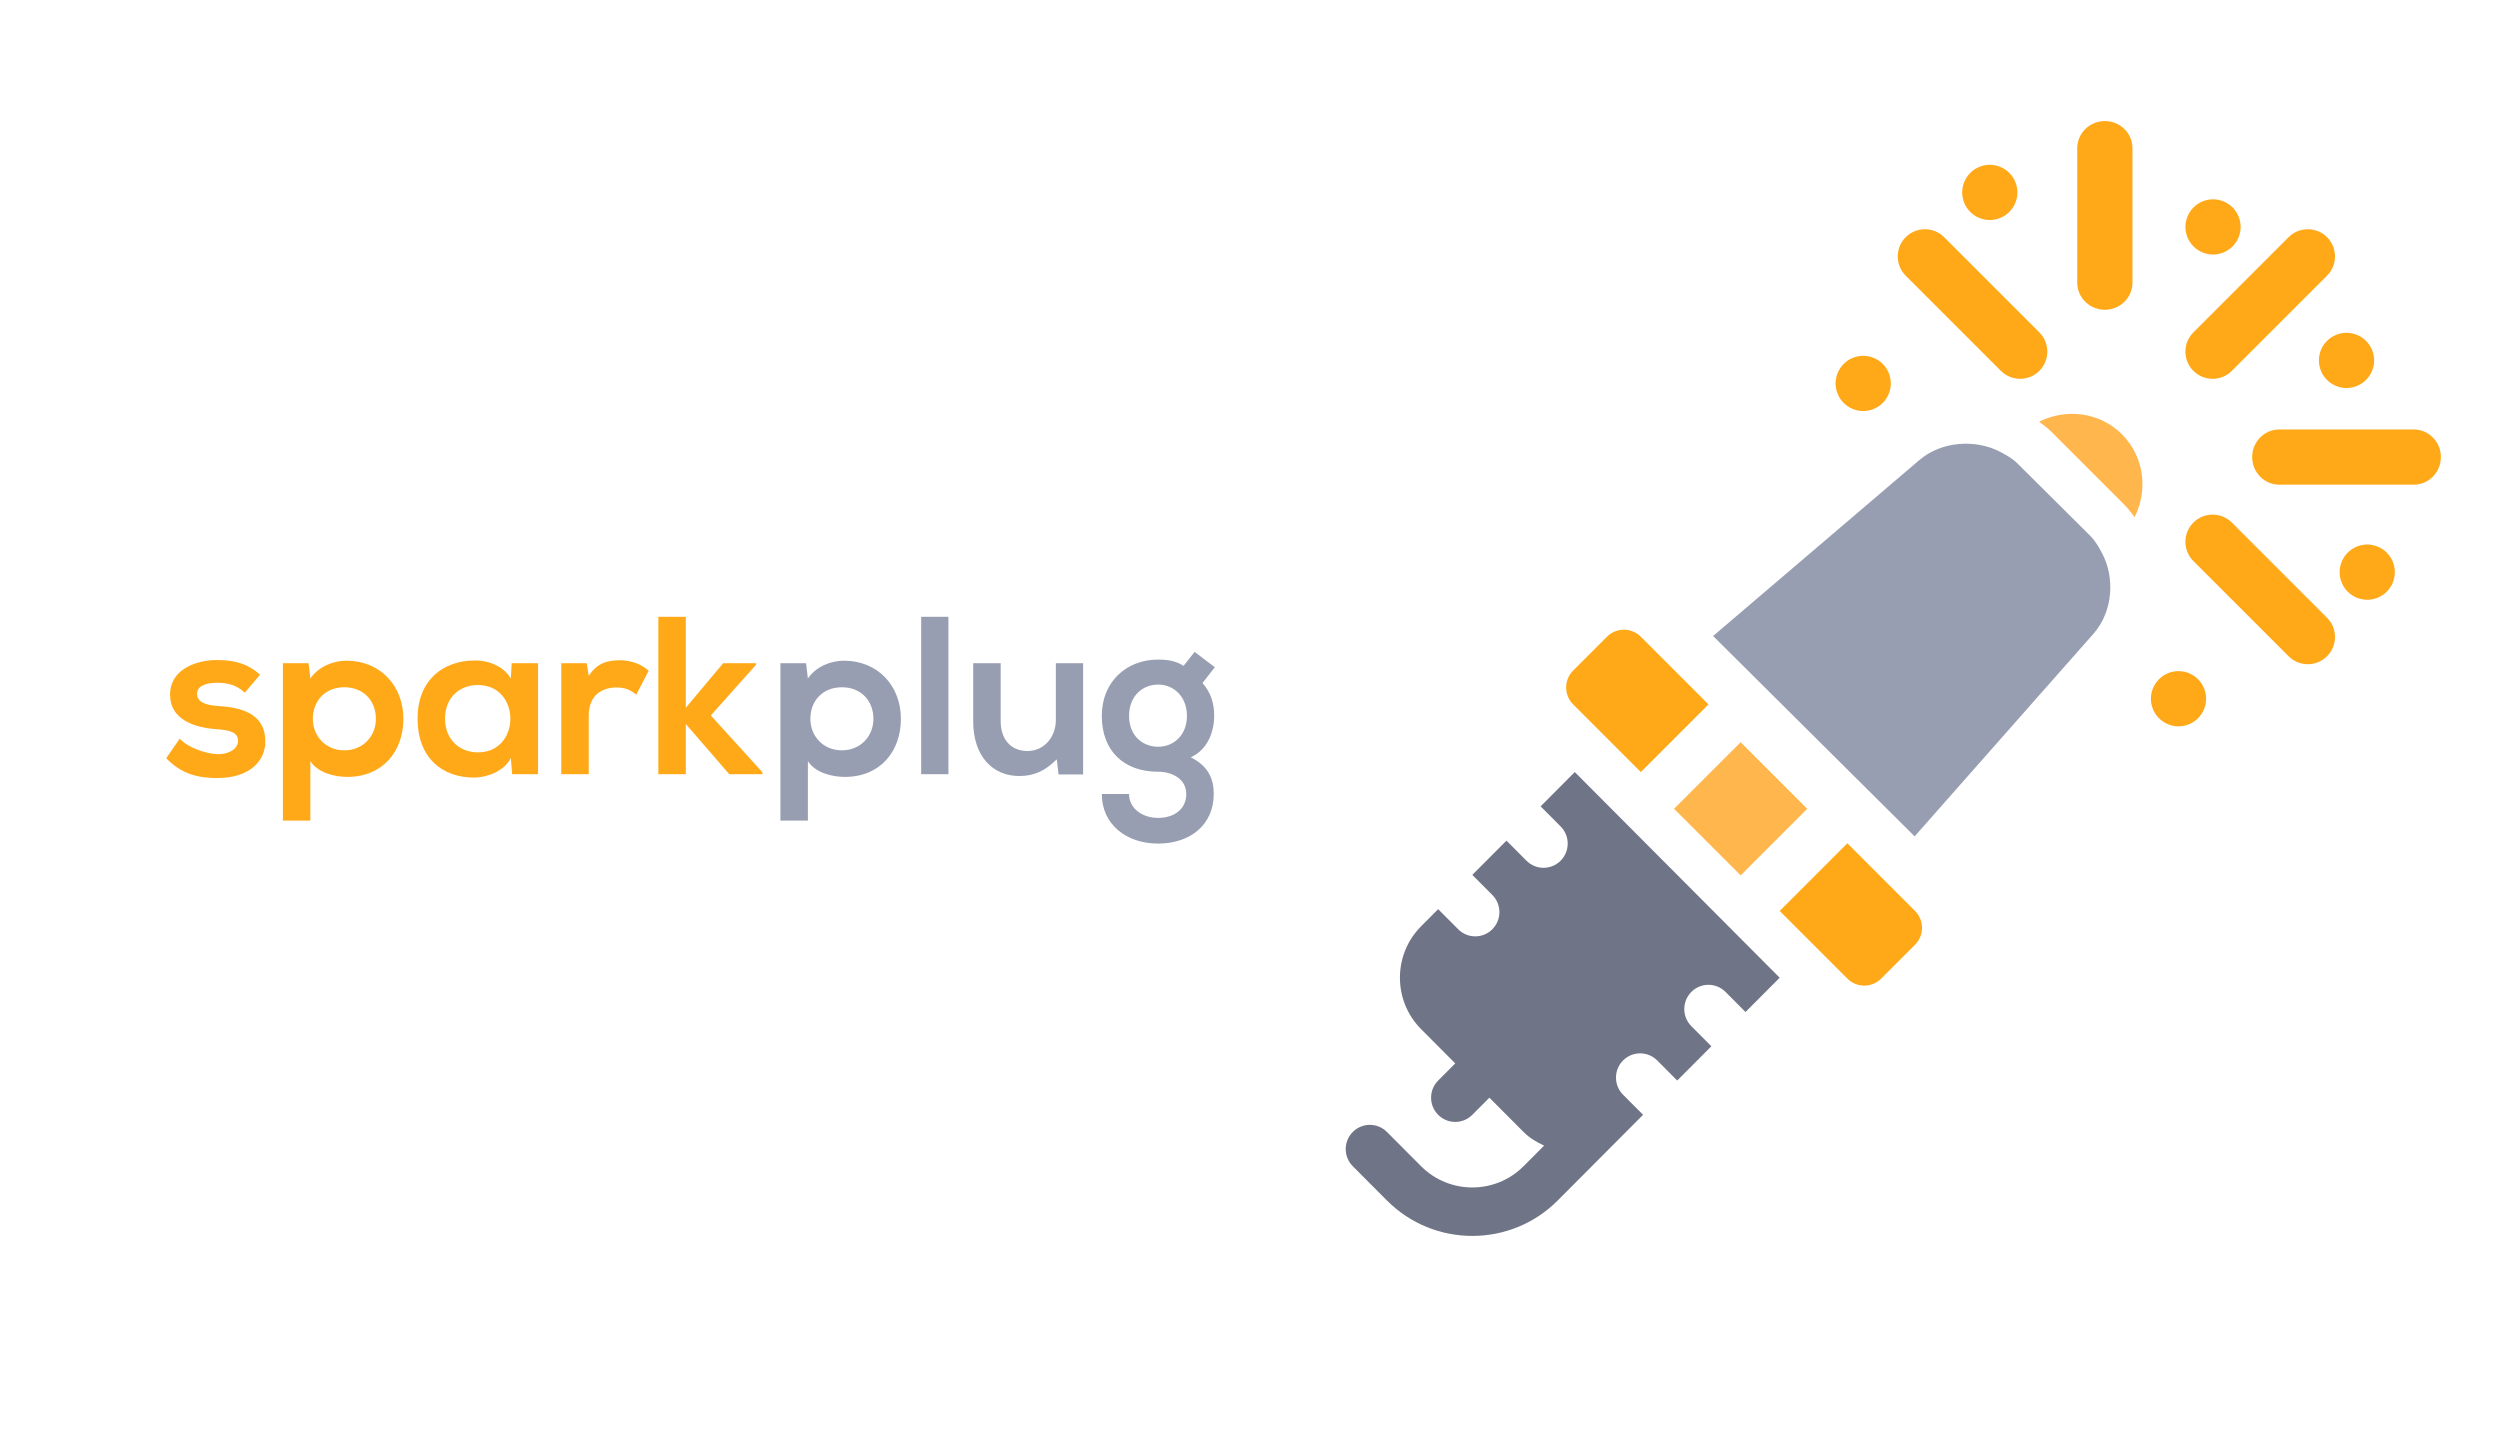 <svg xmlns="http://www.w3.org/2000/svg" width="888" height="512" viewBox="0 0 888 512">
  <g fill="none" fill-rule="evenodd">
    <path fill="#FFA919" d="M92.4,239.64 C87.84,235.64 83.2,234.44 77.04,234.44 C69.84,234.44 60.4,237.64 60.4,246.76 C60.4,255.72 69.28,258.44 76.72,259 C82.32,259.32 84.56,260.44 84.56,263.16 C84.56,266.04 81.12,267.96 77.44,267.88 C73.04,267.8 66.64,265.48 63.84,262.36 L59.04,269.32 C64.8,275.32 71.04,276.36 77.28,276.36 C88.56,276.36 94.24,270.36 94.24,263.4 C94.24,252.92 84.8,251.24 77.36,250.76 C72.32,250.44 70,249 70,246.44 C70,243.96 72.56,242.52 77.2,242.52 C80.96,242.52 84.16,243.4 86.96,246.04 L92.4,239.64 Z M122.32,266.52 C128.96,266.52 133.52,261.48 133.52,255.32 C133.52,249.16 129.36,244.12 122.32,244.12 C115.28,244.12 111.12,249.16 111.12,255.32 C111.12,261.48 115.68,266.52 122.32,266.52 Z M110.24,291.48 L100.48,291.48 L100.48,235.56 L109.6,235.56 L110.24,241 C113.28,236.6 118.56,234.68 123.04,234.68 C135.2,234.68 143.28,243.72 143.28,255.32 C143.28,266.84 136,275.96 123.36,275.96 C119.2,275.96 113.04,274.68 110.24,270.36 L110.24,291.48 Z M181.44,241 L181.76,235.56 L191.12,235.56 L191.12,275 L181.92,275 L181.44,269.24 C179.2,273.88 173.04,276.12 168.64,276.2 C156.96,276.28 148.32,269.08 148.32,255.24 C148.32,241.64 157.36,234.52 168.88,234.6 C174.16,234.6 179.2,237.08 181.44,241 Z M169.76,243.32 C163.28,243.32 158.08,247.72 158.08,255.24 C158.08,262.76 163.28,267.24 169.76,267.24 C185.12,267.24 185.12,243.32 169.76,243.32 Z M199.36,235.56 L199.36,275 L209.12,275 L209.12,254.2 C209.12,246.92 213.84,244.2 218.96,244.2 C222.16,244.2 224,245.08 226,246.76 L230.4,238.28 C228.24,236.12 224.32,234.52 220.24,234.52 C216.24,234.52 212.16,235.24 209.12,240.12 L208.4,235.56 L199.36,235.56 Z M233.84,219.08 L233.84,275 L243.6,275 L243.6,257.16 L259.04,275 L270.8,275 L270.8,274.28 L252.48,254.12 L268.56,236.12 L268.56,235.56 L256.88,235.56 L243.6,251.4 L243.6,219.08 L233.84,219.08 Z"/>
    <path fill="#989EB1" d="M299.04,266.52 C305.68,266.52 310.24,261.48 310.24,255.32 C310.24,249.16 306.08,244.12 299.04,244.12 C292,244.12 287.84,249.16 287.84,255.32 C287.84,261.48 292.4,266.52 299.04,266.52 Z M286.96,291.48 L277.2,291.48 L277.2,235.56 L286.32,235.56 L286.96,241 C290,236.6 295.28,234.68 299.76,234.68 C311.92,234.68 320,243.72 320,255.32 C320,266.84 312.72,275.96 300.08,275.96 C295.92,275.96 289.76,274.68 286.96,270.36 L286.96,291.48 Z M327.2,219.08 L327.2,275 L336.88,275 L336.88,219.08 L327.2,219.08 Z M345.68,235.56 L345.68,256.28 C345.68,268.52 352.56,275.64 362,275.64 C367.52,275.64 371.28,273.72 375.36,269.72 L376,275.08 L384.72,275.08 L384.72,235.56 L375.04,235.56 L375.04,255.72 C375.04,261.72 370.96,266.76 364.96,266.76 C358.72,266.76 355.44,262.2 355.44,256.2 L355.44,235.56 L345.68,235.56 Z M420.4,236.52 L424.32,231.56 L431.52,237 L427.12,242.6 C430.16,246.04 431.28,249.96 431.28,254.28 C431.28,259.16 429.44,266.04 422.96,269 C429.52,272.28 431.12,277 431.12,282.04 C431.12,292.92 422.8,299.64 411.36,299.64 C399.92,299.64 391.36,292.68 391.36,282.04 L401.04,282.04 C401.04,287.16 405.76,290.52 411.36,290.52 C416.96,290.52 421.36,287.48 421.36,282.04 C421.36,276.6 416.24,274.12 411.36,274.12 C399.04,274.12 391.36,266.6 391.36,254.28 C391.36,241.96 400.32,234.28 411.36,234.28 C414.48,234.28 417.68,234.68 420.4,236.52 Z M411.36,243.16 C405.68,243.16 401.04,247.4 401.04,254.28 C401.04,261.16 405.68,265.24 411.36,265.24 C416.96,265.24 421.6,261.08 421.6,254.28 C421.6,247.48 416.96,243.16 411.36,243.16 Z"/>
    <g fill-rule="nonzero" transform="translate(478 147)">
      <path fill="#FFB64D" d="M275.721,7.27 C267.732,-0.705 255.88,-1.991 246.3,2.785 C247.829,3.945 249.377,5.078 250.766,6.47 L276.545,32.249 C277.933,33.635 279.059,35.18 280.216,36.704 C284.997,27.117 283.697,15.26 275.721,7.27 Z"/>
      <polygon fill="#FFB64D" points="140.279 116.637 116.625 140.288 140.279 163.944 163.928 140.288"/>
      <path fill="#FFA919" d="M104.829,79.163 C101.508,75.841 96.124,75.839 92.801,79.16 L80.785,91.171 C77.463,94.495 77.464,99.878 80.785,103.2 L104.819,127.24 L128.859,103.198 L104.829,79.163 Z"/>
      <path fill="#989EB1" d="M268.655,49.501 C267.494,47.322 266.287,45.145 264.453,43.325 L238.647,17.662 C236.816,15.833 234.625,14.631 232.434,13.474 L232.427,13.481 C223.752,8.923 211.611,9.708 203.852,16.351 C203.827,16.373 203.795,16.38 203.77,16.402 L130.49,78.909 L202.078,150.078 L265.704,77.989 C272.542,70.137 273.262,58.155 268.655,49.501 Z"/>
      <path fill="#707487" d="M81.359,127.24 L69.225,139.416 L76.334,146.55 C79.684,149.913 79.684,155.361 76.334,158.723 C72.983,162.086 67.556,162.086 64.205,158.723 L57.095,151.588 L44.965,163.759 L52.076,170.896 C55.426,174.258 55.426,179.706 52.076,183.068 C48.725,186.431 43.298,186.431 39.947,183.068 L32.835,175.931 L26.762,182.026 C16.752,192.097 16.752,208.473 26.771,218.544 L38.903,230.722 L32.835,236.811 C29.485,240.173 29.485,245.621 32.835,248.984 C36.186,252.347 41.613,252.347 44.964,248.984 L51.029,242.896 L63.166,255.078 C65.316,257.233 67.854,258.694 70.458,259.924 L63.166,267.242 C53.139,277.297 36.814,277.297 26.771,267.242 L14.642,255.07 C11.291,251.707 5.863,251.707 2.513,255.07 C-0.838,258.432 -0.838,263.88 2.513,267.242 L14.642,279.415 C31.361,296.195 58.575,296.195 75.295,279.415 C88.812,265.849 92.104,262.545 105.621,248.979 L98.514,241.846 C95.164,238.484 95.164,233.036 98.514,229.674 C101.864,226.311 107.293,226.311 110.643,229.674 L117.75,236.806 L129.879,224.634 L122.772,217.501 C119.422,214.139 119.422,208.691 122.772,205.328 C126.122,201.966 131.551,201.966 134.901,205.328 L142.008,212.461 L154.141,200.284 L81.359,127.24 Z"/>
      <path fill="#FFA919" d="M202.215,176.56 L178.18,152.525 L154.141,176.567 L178.183,200.608 C181.501,203.926 186.881,203.924 190.197,200.604 L202.215,188.586 C205.536,185.265 205.536,179.881 202.215,176.56 Z"/>
    </g>
    <g fill="#FFA919" fill-rule="nonzero" transform="translate(652 43)">
      <path d="M171.673 85.019C171.673 87.599 172.712 90.13 174.547 91.955 176.371 93.779 178.892 94.829 181.472 94.829 184.063 94.829 186.594 93.778 188.418 91.955 190.243 90.129 191.293 87.599 191.293 85.019 191.293 82.429 190.242 79.908 188.418 78.083 186.594 76.259 184.063 75.209 181.472 75.209 178.893 75.209 176.371 76.26 174.547 78.083 172.712 79.899 171.673 82.429 171.673 85.019zM134.068 47.414C136.648 47.414 139.18 46.364 141.003 44.541 142.838 42.715 143.878 40.184 143.878 37.605 143.878 35.025 142.838 32.493 141.003 30.669 139.179 28.844 136.658 27.795 134.068 27.795 131.488 27.795 128.956 28.845 127.132 30.669 125.307 32.494 124.259 35.025 124.259 37.605 124.259 40.184 125.308 42.716 127.132 44.541 128.956 46.365 131.487 47.414 134.068 47.414zM54.772 35.152C57.353 35.152 59.883 34.112 61.708 32.277 63.542 30.453 64.582 27.932 64.582 25.342 64.582 22.763 63.542 20.241 61.708 18.406 59.882 16.581 57.353 15.532 54.772 15.532 52.192 15.532 49.66 16.582 47.837 18.406 46.011 20.241 44.962 22.763 44.962 25.342 44.962 27.932 46.012 30.463 47.837 32.277 49.66 34.112 52.191 35.152 54.772 35.152zM9.809 103.004C12.389 103.004 14.921 101.953 16.755 100.13 18.58 98.304 19.62 95.774 19.62 93.194 19.62 90.614 18.58 88.082 16.755 86.258 14.921 84.433 12.389 83.384 9.809 83.384 7.23 83.384 4.698 84.434 2.875 86.258 1.05 88.083 0 90.614 0 93.194 0 95.774 1.05 98.305 2.875 100.13 4.698 101.953 7.23 103.004 9.809 103.004zM121.806 195.38C119.215 195.38 116.685 196.431 114.87 198.254 113.036 200.08 111.996 202.61 111.996 205.19 111.996 207.78 113.036 210.302 114.87 212.126 116.685 213.951 119.215 215 121.806 215 124.386 215 126.907 213.95 128.741 212.126 130.566 210.301 131.616 207.77 131.616 205.19 131.616 202.61 130.566 200.079 128.741 198.254 126.918 196.43 124.387 195.38 121.806 195.38zM188.84 150.418C186.261 150.418 183.729 151.469 181.904 153.292 180.079 155.117 179.03 157.648 179.03 160.228 179.03 162.818 180.08 165.34 181.904 167.164 183.73 168.989 186.261 170.038 188.84 170.038 191.42 170.038 193.952 168.988 195.775 167.164 197.601 165.34 198.65 162.808 198.65 160.228 198.65 157.648 197.6 155.127 195.775 153.292 193.952 151.468 191.421 150.418 188.84 150.418zM127.089 88.73C128.976 90.616 131.447 91.559 133.92 91.559 136.392 91.559 138.865 90.616 140.751 88.73L174.566 54.915C178.339 51.141 178.339 45.024 174.566 41.251 170.791 37.479 164.676 37.479 160.902 41.251L127.088 75.066C123.315 78.84 123.315 84.957 127.089 88.73zM58.717 88.73C60.604 90.616 63.076 91.559 65.548 91.559 68.021 91.559 70.492 90.616 72.379 88.73 76.152 84.957 76.152 78.84 72.379 75.066L38.565 41.251C34.791 37.479 28.676 37.479 24.902 41.251 21.129 45.024 21.129 51.141 24.902 54.915L58.717 88.73zM95.646 67.034C101.063 67.034 105.456 62.716 105.456 57.389L105.456 9.646C105.456 4.319 101.063 0 95.646 0 90.228 0 85.837 4.319 85.837 9.646L85.837 57.39C85.837 62.716 90.228 67.034 95.646 67.034zM140.752 142.62C136.978 138.848 130.863 138.848 127.088 142.62 123.315 146.393 123.315 152.51 127.088 156.283L160.903 190.099C162.79 191.985 165.262 192.928 167.734 192.928 170.207 192.928 172.679 191.985 174.566 190.099 178.339 186.325 178.339 180.208 174.566 176.435L140.752 142.62zM205.354 109.544L157.611 109.544C152.285 109.544 147.966 113.936 147.966 119.354 147.966 124.773 152.284 129.163 157.611 129.163L205.354 129.163C210.681 129.163 215 124.772 215 119.354 215 113.937 210.681 109.544 205.354 109.544z"/>
    </g>
  </g>
</svg>
